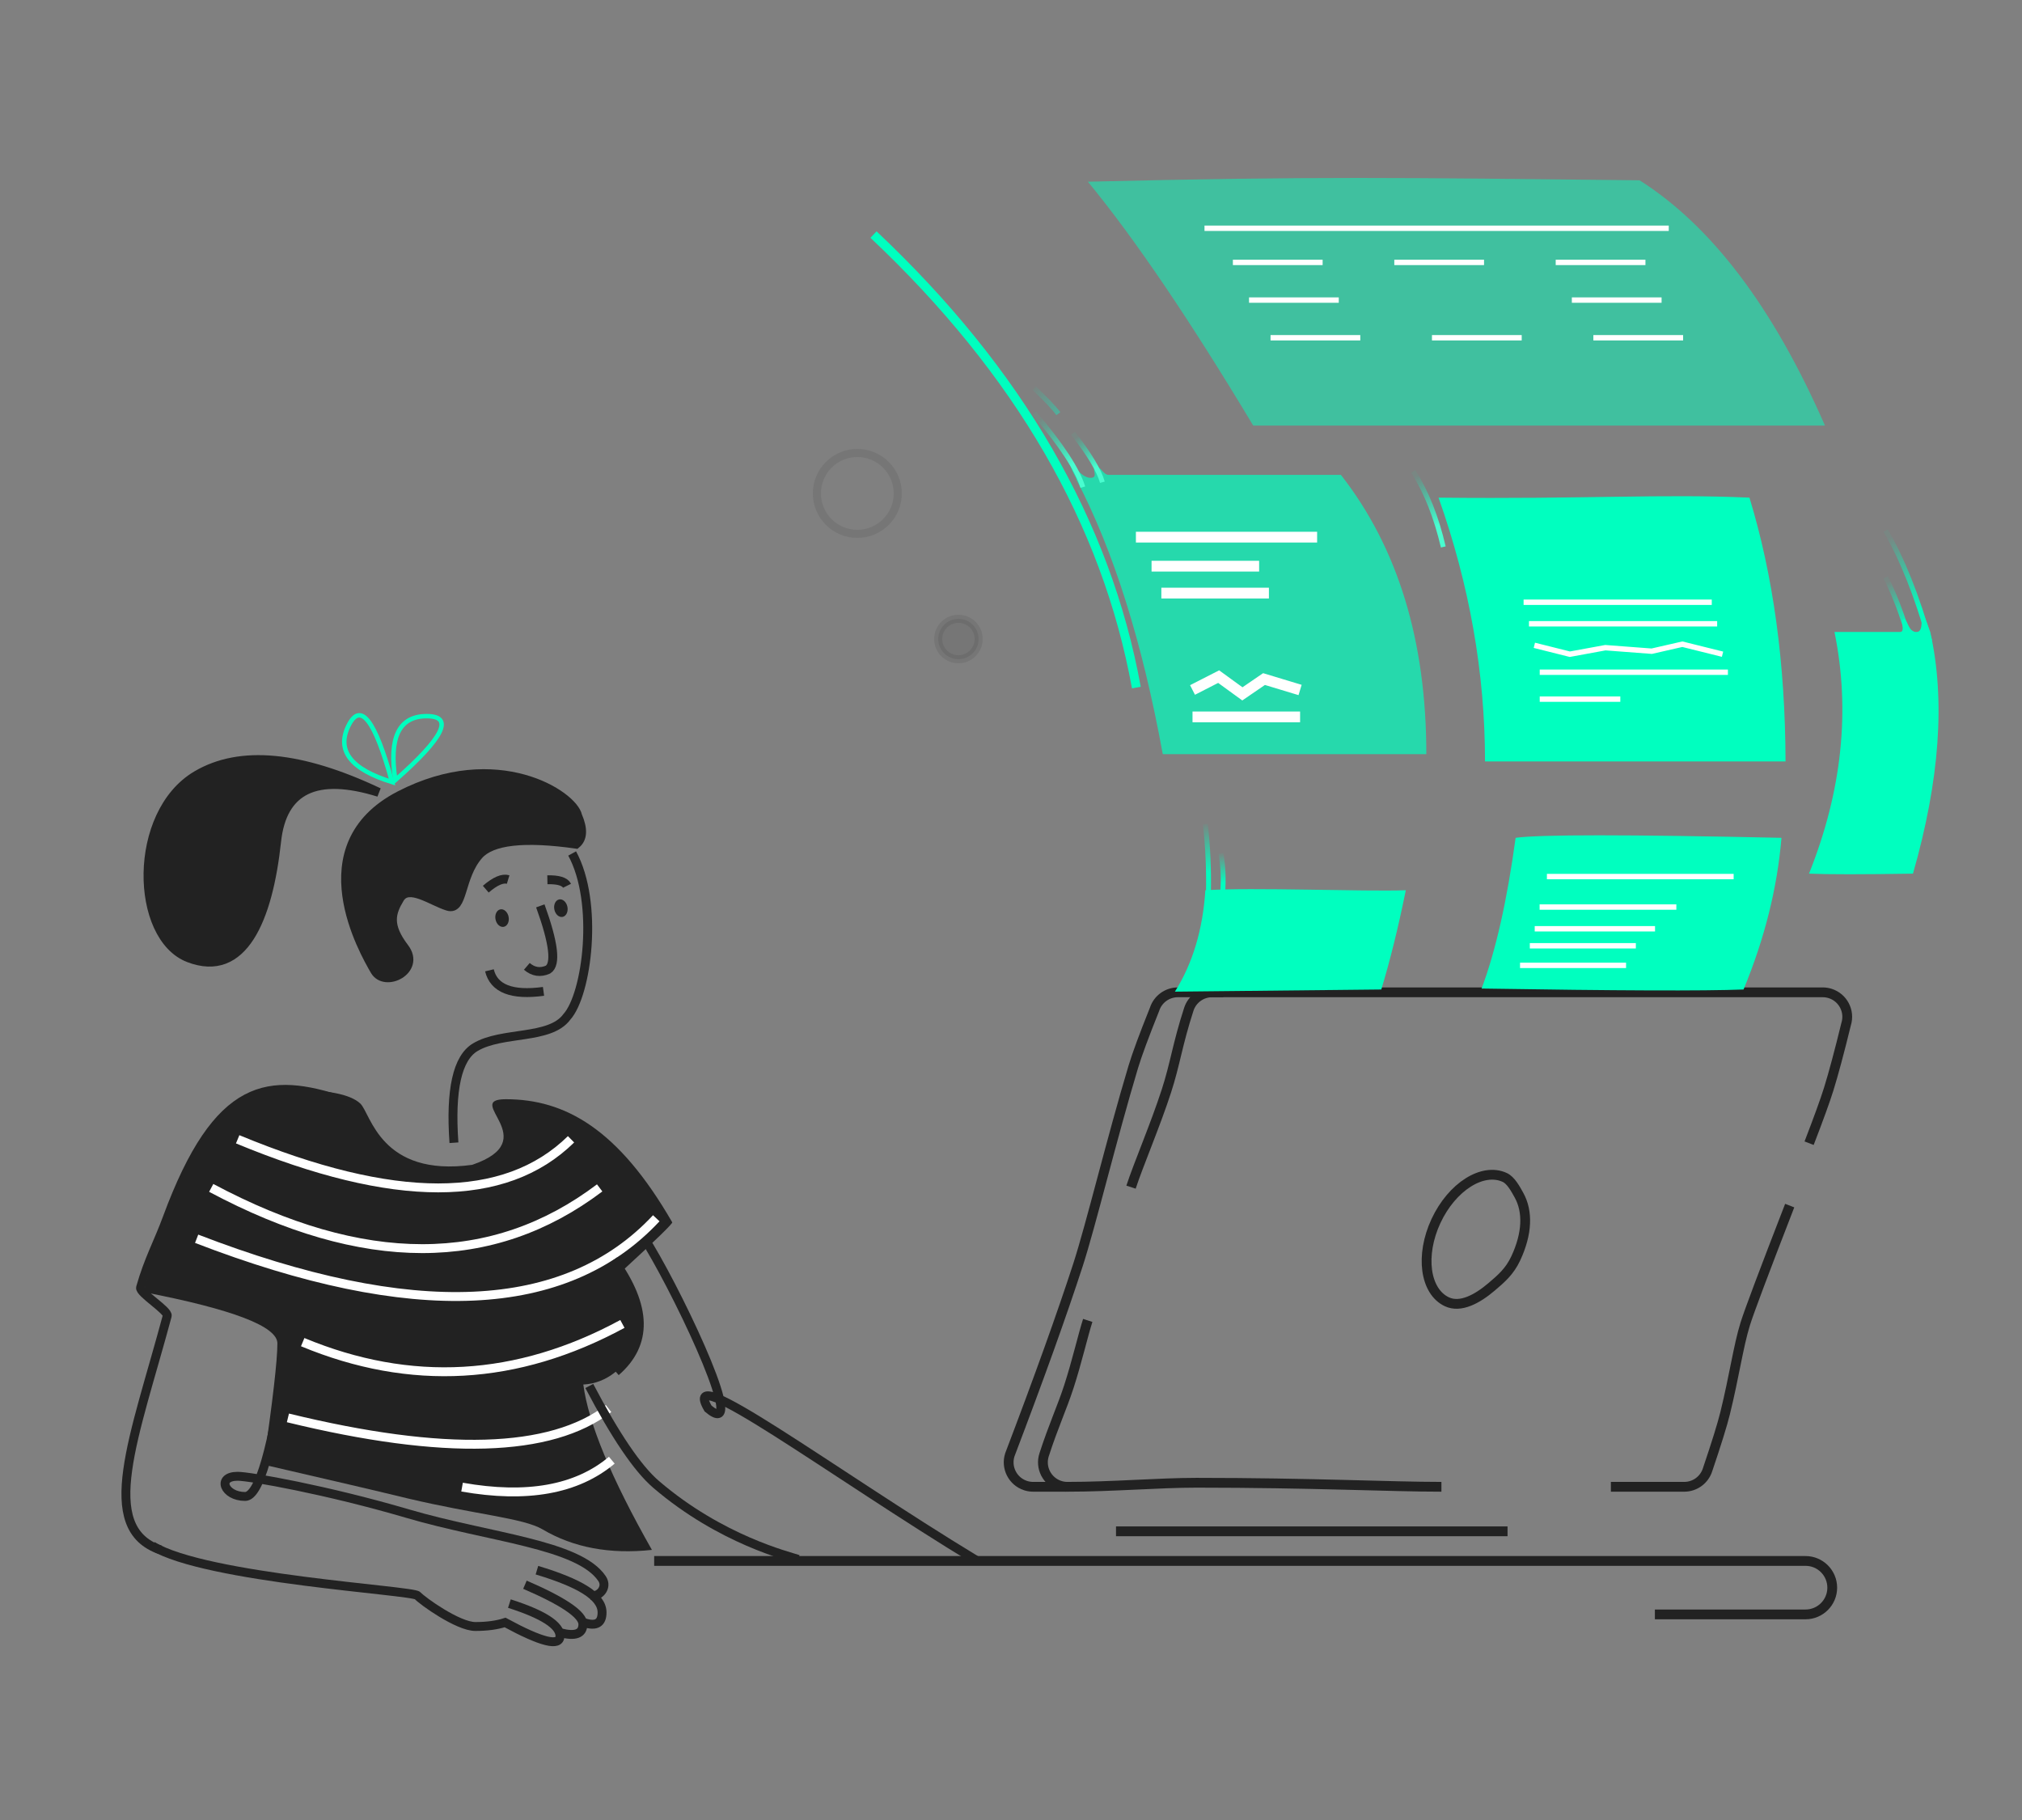 <?xml version="1.0" encoding="UTF-8"?>
<svg width="500px" height="450px" viewBox="0 0 500 450" version="1.1" xmlns="http://www.w3.org/2000/svg" xmlns:xlink="http://www.w3.org/1999/xlink">
    <rect x="0" y="0" width="500" height="450" fill="#808080" stroke="none"/>
    <!-- Generator: Sketch 55.2 (78181) - https://sketchapp.com -->
    <title>transactions in mins</title>
    <desc>Created with Sketch.</desc>
    <defs>
        <linearGradient x1="28.502%" y1="0%" x2="64.749%" y2="76.369%" id="linearGradient-1">
            <stop stop-color="#00FFBF" stop-opacity="0.054" offset="0%"></stop>
            <stop stop-color="#49FDD0" offset="100%"></stop>
        </linearGradient>
        <linearGradient x1="32.031%" y1="0%" x2="62.328%" y2="76.369%" id="linearGradient-2">
            <stop stop-color="#00FFBF" stop-opacity="0.054" offset="0%"></stop>
            <stop stop-color="#49FDD0" offset="100%"></stop>
        </linearGradient>
        <linearGradient x1="5.097%" y1="0%" x2="262.215%" y2="304.937%" id="linearGradient-3">
            <stop stop-color="#00FFBF" stop-opacity="0.054" offset="0%"></stop>
            <stop stop-color="#00FFE1" offset="100%"></stop>
        </linearGradient>
        <linearGradient x1="49.756%" y1="0%" x2="50.244%" y2="70.601%" id="linearGradient-4">
            <stop stop-color="#00FFBF" stop-opacity="0.054" offset="0%"></stop>
            <stop stop-color="#00FFBF" offset="100%"></stop>
        </linearGradient>
        <linearGradient x1="49.467%" y1="0%" x2="50.365%" y2="76.369%" id="linearGradient-5">
            <stop stop-color="#00FFBF" stop-opacity="0.054" offset="0%"></stop>
            <stop stop-color="#00FFBF" offset="100%"></stop>
        </linearGradient>
        <linearGradient x1="43.782%" y1="0%" x2="52.669%" y2="62.106%" id="linearGradient-6">
            <stop stop-color="#00FFBF" stop-opacity="0.054" offset="0%"></stop>
            <stop stop-color="#00FFBF" offset="100%"></stop>
        </linearGradient>
        <linearGradient x1="42.042%" y1="0%" x2="55.572%" y2="76.907%" id="linearGradient-7">
            <stop stop-color="#00FFBF" stop-opacity="0.054" offset="0%"></stop>
            <stop stop-color="#00FFBF" offset="100%"></stop>
        </linearGradient>
        <linearGradient x1="42.093%" y1="0%" x2="55.424%" y2="76.369%" id="linearGradient-8">
            <stop stop-color="#00FFBF" stop-opacity="0.054" offset="0%"></stop>
            <stop stop-color="#49FDD0" offset="100%"></stop>
        </linearGradient>
    </defs>
    <g id="transactions-in-mins" stroke="none" stroke-width="1" fill="none" fill-rule="evenodd">
        <g id="Group-4" transform="translate(20, 44)">
            <g id="Group-3" transform="translate(0, 123.134)">
                <path d="M221.514,218.721 C185.617,196.961 147.673,168.393 155.095,181.135 C164.988,189.427 149.168,155.474 140.544,141.011 C134.027,131.133 124.32,121.895 112.072,107.002 M64.809,105.061 C46.597,99.07 33.935,99.897 21.35,133.996 C19.017,140.317 16.759,144.183 14.758,151.218 C14.394,152.496 21.696,156.929 21.35,158.216 C13.335,188.059 3.885,210.674 19.663,216.083" id="Shape" stroke="#222222" stroke-width="2.2"></path>
                <path d="M15.497,152.335 C37.56,156.597 48.592,160.824 48.592,165.017 C48.592,169.21 47.442,179.203 45.144,194.996 C62.193,198.927 74.1,201.717 80.865,203.366 C97.716,207.364 109.416,208.199 114.184,211.02 C121.779,215.512 130.786,217.2 141.206,216.083 C131.147,198.356 125.493,184.726 124.243,175.194 C135.878,174.642 143.918,158.81 132.025,146.067 C132.444,144.208 133.072,144.541 133.907,147.067 C142.264,139.381 146.372,135.387 146.229,135.085 C132.874,111.928 119.681,104.652 105.085,104.652 C94.249,104.652 114.804,114.707 96.768,120.874 C74.134,123.976 71.698,108.251 69.128,105.753 C64.162,100.925 43.886,101.601 36.941,107.002 C27.1,119.831 19.952,134.942 15.497,152.335 Z" id="Path-228" fill="#222222"></path>
                <path d="M50.759,167.688 C47.423,191.143 44.04,202.87 40.609,202.87 C35.462,202.87 33.477,197.88 38.771,197.88 C41.76,197.88 60.767,201.225 80.865,207.133 C100.962,213.041 123.141,214.653 128.878,223.187 C130.37,225.407 128.057,227.78 126.286,227.323" id="Path-186" stroke="#222222" stroke-width="2.2"></path>
                <path d="M112.772,221.097 C123.406,224.301 128.878,227.58 128.878,231.55 C128.878,234.197 127.408,235.04 124.469,234.077" id="Path-187" stroke="#222222" stroke-width="2.2"></path>
                <path d="M94.258,200.56 C110.295,203.395 122.638,201.177 131.286,193.906" id="Path-193" stroke="#FFFFFF" stroke-width="2.2"></path>
                <path d="M109.808,224.694 C119.359,228.817 124.134,232.073 124.134,234.462 C124.134,236.851 122.247,237.543 118.473,236.54" id="Path-187-Copy" stroke="#222222" stroke-width="2.2"></path>
                <path d="M105.962,229.358 C114.303,232.025 118.473,234.698 118.473,237.377 C118.473,240.056 113.947,238.94 104.895,234.03 C102.857,234.69 100.406,235.02 97.542,235.02 C93.245,235.02 84.432,228.69 83.246,227.38 C82.06,226.07 30.85,223.181 17.663,215.083" id="Path-187-Copy-2" stroke="#222222" stroke-width="2.2"></path>
                <path d="M38.771,114.56 C77.405,130.582 104.883,130.582 121.206,114.56" id="Path-188" stroke="#FFFFFF" stroke-width="2.2"></path>
                <path d="M32.23,126.576 C69.773,146.6 101.791,146.6 128.286,126.576" id="Path-189" stroke="#FFFFFF" stroke-width="2.2"></path>
                <path d="M28.624,139.151 C82.017,159.758 119.903,158.07 142.281,134.085" id="Path-190" stroke="#FFFFFF" stroke-width="2.2"></path>
                <path d="M54.85,164.713 C81.541,175.802 107.893,174.3 133.907,160.209" id="Path-191" stroke="#FFFFFF" stroke-width="2.2"></path>
                <path d="M51.196,183.443 C89.802,192.852 116.23,192.082 130.481,181.135" id="Path-192" stroke="#FFFFFF" stroke-width="2.2"></path>
                <path d="M131.719,144.393 C140.026,155.944 140.209,165.159 132.269,172.038" id="Path-195" stroke="#222222" stroke-width="2.2"></path>
                <g id="Group" transform="translate(68.724, 61.087) rotate(17) translate(-68.724, -61.087) translate(11.224, 15.087)">
                    <path d="M95.88,91.07 C91.176,78.835 90.551,70.799 94.004,66.963 C99.184,61.209 111.115,59.846 113.471,53.18 C116.673,46.39 112.817,23.815 102.923,14.128" id="Path-196" stroke="#222222" stroke-width="2.2"></path>
                    <path d="M99.184,28.816 C105.07,36.657 107.21,41.497 105.603,43.336 C104.035,44.687 102.29,44.941 100.368,44.1" id="Path-198" stroke="#222222" stroke-width="2.2"></path>
                    <path d="M91.811,47.738 C94.188,51.754 98.958,52.108 106.12,48.803" id="Path-199" stroke="#222222" stroke-width="2.2"></path>
                    <path d="M85.078,28.816 C86.716,26.221 88.247,24.923 89.673,24.923" id="Path-200" stroke="#222222" stroke-width="2.2"></path>
                    <path d="M98.966,22.136 C101.551,21.289 103.245,21.289 104.048,22.136" id="Path-201" stroke="#222222" stroke-width="2.2"></path>
                    <ellipse id="Oval" fill="#222222" transform="translate(91.021, 34.476) rotate(-28) translate(-91.021, -34.476) " cx="91.021" cy="34.476" rx="1.649" ry="2.2"></ellipse>
                    <ellipse id="Oval-Copy" fill="#222222" transform="translate(104.213, 27.874) rotate(-28) translate(-104.213, -27.874) " cx="104.213" cy="27.874" rx="1.649" ry="2.2"></ellipse>
                    <path d="M103.192,11.642 C90.361,13.655 82.949,16.864 80.956,21.268 C77.965,27.874 81.448,35.605 77.331,35.605 C73.213,35.605 66.462,33.121 65.427,37.194 C64.392,41.267 64.414,44.471 70.075,48.535 C75.736,52.599 68.426,59.586 64.702,56.092 C60.978,52.599 38.501,31.878 57.916,12.897 C77.331,-6.084 98.966,0.209 101.507,4.828 C103.826,7.573 104.388,9.844 103.192,11.642 Z" id="Path-202" stroke="#222222" stroke-width="2.2" fill="#222222"></path>
                    <path d="M50.924,11.913 C34.782,12.974 28.372,19.769 31.695,32.297 C36.679,51.089 36.128,66.956 21.741,66.962 C7.354,66.968 -4.225,38.667 7.369,24.086 C15.099,14.365 29.617,10.308 50.924,11.913 Z" id="Path-203" stroke="#222222" stroke-width="2.2" fill="#222222" transform="translate(26.778, 39.267) rotate(4) translate(-26.778, -39.267) "></path>
                </g>
                <path d="M125.719,175.55 C132.176,187.869 137.681,195.979 142.233,199.88 C158.297,213.646 175.157,217.658 177.357,218.416" id="Path-197" stroke="#222222" stroke-width="2.2"></path>
                <path d="M77.765,25.741 C89.733,15.204 92.314,9.936 85.506,9.936 C78.699,9.936 76.118,15.204 77.765,25.741 Z" id="Path-204" stroke="#00FFBF" stroke-width="1.1"></path>
                <path d="M66.765,25.736 C78.746,15.203 81.331,9.938 74.518,9.94 C67.705,9.943 65.121,15.208 66.765,25.736 Z" id="Path-204" stroke="#00FFBF" stroke-width="1.1" transform="translate(72.254, 17.838) rotate(-64) translate(-72.254, -17.838) "></path>
            </g>
            <g id="Group-2" transform="translate(141.206, 201.356)" stroke="#222222" stroke-width="2.42">
                <path d="M0.558,140.591 L285.262,140.591 C288.911,140.591 291.87,143.55 291.87,147.199 C291.87,150.849 288.911,153.808 285.262,153.808 L248.013,153.808" id="Path-132"></path>
                <path d="M141.31,0 L130.049,0 C127.428,0 125.105,1.689 124.295,4.183 C121.69,10.679 119.937,15.424 119.037,18.417 C113.76,35.961 108.536,57.616 105.363,67.383 C101.396,79.594 95.779,95.243 88.513,114.33 C87.48,117.511 89.218,120.927 92.396,121.961 C93,122.158 93.631,122.258 94.266,122.258 L102.484,122.258" id="Path-133"></path>
                <path d="M286.149,37.303 C288.522,31.148 290.135,26.699 290.988,23.955 C292.17,20.155 293.609,14.788 295.306,7.855 C296.299,4.662 294.517,1.267 291.327,0.274 C290.745,0.092 290.139,0 289.529,0 L138.519,0 C135.898,0 133.576,1.689 132.765,4.183 C129.931,12.909 129.412,17.661 127.21,24.439 C124.479,32.848 120.234,42.758 118.475,48.171 M107.772,81.119 C106.641,84.6 105.088,91.382 103.111,97.466 C101.389,102.766 99.347,107.054 96.983,114.33 C95.95,117.511 97.688,120.927 100.866,121.961 C101.47,122.158 102.101,122.258 102.736,122.258 C113.919,122.258 125.232,121.258 134.674,121.258 C163.056,121.258 182.574,122.258 195.228,122.258 M237.134,122.258 C241.166,122.258 247.214,122.258 255.278,122.258 C257.926,122.258 260.267,120.533 261.054,118.002 C263.236,111.559 264.676,106.924 265.373,104.098 C267.655,94.844 268.65,87.474 270.356,81.987 C271.304,78.937 274.969,69.185 281.35,52.733" id="Shape"></path>
                <path d="M114.762,133.266 L211.579,133.266" id="Path-135"></path>
                <path d="M203.758,78.102 C207.426,78.103 210.247,74.375 212.219,70.05 C213.481,67.283 214.645,64.806 214.644,61.153 C214.642,54.363 212.497,49.41 208.792,46.703 C207.389,45.678 205.399,44.198 203.747,44.197 C197.731,44.195 192.857,51.784 192.86,61.146 C192.864,70.508 197.742,78.1 203.758,78.102 Z" id="Oval" transform="translate(203.752, 61.149) rotate(25) translate(-203.752, -61.149) "></path>
            </g>
            <g id="Group-3" transform="translate(235.745, 0)">
                <path d="M10.479,74.671 C10.693,74.56 8.59,71.344 9.203,71.034 C9.703,70.78 11.84,74.388 14.152,74.135 C15.915,73.982 14.062,71.814 15.164,71.424 C16.266,71.034 17.055,73.413 18.37,73.409 C23.569,73.393 42.723,73.393 75.831,73.409 C89.915,91.409 96.957,114.426 96.957,142.46 L31.783,142.46 C26.751,114.87 19.65,92.273 10.479,74.671 Z" id="Rectangle" fill="#00FFBF" opacity="0.7"></path>
                <path d="M197.404,112.43 C204.617,112.304 210.027,112.209 213.633,112.146 C214.988,112.123 213.585,109.362 214.374,108.926 C215.164,108.49 215.528,111.292 216.808,111.863 C217.178,112.028 217.047,112.087 217.725,112.075 C219.667,112.041 218.515,107.565 218.983,107.54 C219.279,107.524 219.978,109.016 221.08,112.016 C225.142,128.688 224.067,148.629 217.855,171.84 C205.368,172.261 196.8,172.41 192.15,172.289 C199.958,151.736 201.71,131.783 197.404,112.43 Z" id="Rectangle-Copy-3" fill="#00FFBF" transform="translate(207.819, 139.935) rotate(1) translate(-207.819, -139.935) "></path>
                <path d="M99.979,79.048 C136.726,79.433 155.386,78.068 176.861,79.048 C182.74,98.29 185.714,120.029 185.783,144.263 L111.468,144.263 C111.468,122.404 107.638,100.666 99.979,79.048 Z" id="Rectangle-Copy" fill="#00FFBF"></path>
                <path d="M119.036,163.155 C124.764,162.327 146.678,162.327 184.778,163.155 C183.745,175.527 180.62,188.027 175.403,200.655 C165.72,201.034 144.127,200.956 110.622,200.421 C114.115,191.136 116.919,178.715 119.036,163.155 Z" id="Rectangle-Copy" fill="#00FFBF"></path>
                <path d="M42.316,176.115 C53.934,175.348 81.557,176.488 91.884,176.115 C90.019,185.316 87.999,193.496 85.823,200.655 L34.788,201.187 C39.179,194.205 41.688,185.847 42.316,176.115 Z" id="Rectangle-Copy" fill="#00FFBF"></path>
                <path d="M13.265,0.924 C68.719,-0.423 90.503,-0.076 149.682,0.574 C167.51,11.862 182.793,32.078 195.533,61.222 L54.146,61.222 C38.429,35.036 24.801,14.936 13.265,0.924 Z" id="Rectangle-Copy" fill="#00FFBF" opacity="0.5"></path>
                <path d="M25.142,88.812 L69.953,88.812" id="Path-20" stroke="#FFFFFF" stroke-width="2.662"></path>
                <path d="M29.012,95.988 L55.612,95.988" id="Path-21" stroke="#FFFFFF" stroke-width="2.662"></path>
                <path d="M31.432,102.643 L58.032,102.643" id="Path-21-Copy" stroke="#FFFFFF" stroke-width="2.662"></path>
                <polyline id="Path-21-Copy-2" stroke="#FFFFFF" stroke-width="2.662" points="39.141 126.599 45.605 123.298 51.472 127.561 56.82 123.9 65.741 126.599"></polyline>
                <path d="M39.141,133.254 L65.741,133.254" id="Path-21-Copy-3" stroke="#FFFFFF" stroke-width="2.662"></path>
                <path d="M121.008,104.907 L167.542,104.907" id="Path-23" stroke="#FFFFFF" stroke-width="1.331"></path>
                <path d="M122.339,110.231 L168.873,110.231" id="Path-23" stroke="#FFFFFF" stroke-width="1.331"></path>
                <polyline id="Path-23" stroke="#FFFFFF" stroke-width="1.331" points="123.669 115.555 132.446 117.755 141.228 116.143 152.695 117.011 160.265 115.281 170.203 117.755"></polyline>
                <path d="M124.999,122.209 L171.534,122.209" id="Path-23" stroke="#FFFFFF" stroke-width="1.331"></path>
                <path d="M124.999,128.864 L144.925,128.864" id="Path-23" stroke="#FFFFFF" stroke-width="1.331"></path>
                <path d="M42.104,12.439 L156.904,12.439" id="Path-24" stroke="#FFFFFF" stroke-width="1.331"></path>
                <path d="M49.124,20.879 L71.314,20.879" id="Path-25" stroke="#FFFFFF" stroke-width="1.331"></path>
                <path d="M89.037,20.879 L111.227,20.879" id="Path-25" stroke="#FFFFFF" stroke-width="1.331"></path>
                <path d="M128.95,20.879 L151.14,20.879" id="Path-25" stroke="#FFFFFF" stroke-width="1.331"></path>
                <path d="M53.116,30.196 L75.305,30.196" id="Path-25" stroke="#FFFFFF" stroke-width="1.331"></path>
                <path d="M132.941,30.196 L155.131,30.196" id="Path-25" stroke="#FFFFFF" stroke-width="1.331"></path>
                <path d="M58.437,39.512 L80.627,39.512" id="Path-25" stroke="#FFFFFF" stroke-width="1.331"></path>
                <path d="M98.35,39.512 L120.54,39.512" id="Path-25" stroke="#FFFFFF" stroke-width="1.331"></path>
                <path d="M138.263,39.512 L160.453,39.512" id="Path-25" stroke="#FFFFFF" stroke-width="1.331"></path>
                <path d="M126.775,172.732 L172.95,172.732" id="Path-30" stroke="#FFFFFF" stroke-width="1.331"></path>
                <path d="M124.969,180.273 L158.783,180.273" id="Path-31" stroke="#FFFFFF" stroke-width="1.331"></path>
                <path d="M123.759,185.641 L153.512,185.641" id="Path-32" stroke="#FFFFFF" stroke-width="1.331"></path>
                <path d="M122.549,189.846 L148.769,189.846" id="Path-33" stroke="#FFFFFF" stroke-width="1.331"></path>
                <path d="M120.129,194.69 L146.349,194.69" id="Path-33" stroke="#FFFFFF" stroke-width="1.331"></path>
                <path d="M3.63797881e-12,58.13 C6.687,66.001 10.691,72.107 12.012,76.45" id="Path-9" stroke="url(#linearGradient-1)" stroke-width="1.21"></path>
                <path d="M9.592,63.128 C13.634,68.331 16.054,72.368 16.852,75.239" id="Path-9-Copy" stroke="url(#linearGradient-2)" stroke-width="1.21"></path>
                <path d="M0,51.993 C2.962,54.794 4.95,56.891 5.962,58.284" id="Path-9-Copy" stroke="url(#linearGradient-3)" stroke-width="1.21"></path>
                <path d="M43.068,177.054 C43.207,171.097 42.955,165.326 42.312,159.741" id="Path-94" stroke="url(#linearGradient-4)" stroke-width="1.21"></path>
                <path d="M46.765,176.697 C46.903,173.363 46.651,170.133 46.008,167.008" id="Path-94" stroke="url(#linearGradient-5)" stroke-width="1.21" transform="translate(46.405, 171.852) rotate(2) translate(-46.405, -171.852) "></path>
                <path d="M217.803,119.339 C215.677,110.858 213.257,103.995 210.543,98.751" id="Path-96" stroke="url(#linearGradient-6)" stroke-width="1.21"></path>
                <path d="M221.433,114.495 C218.244,103.249 214.614,94.149 210.542,87.196" id="Path-96-Copy" stroke="url(#linearGradient-7)" stroke-width="1.21"></path>
                <path d="M93.726,72.559 C96.941,77.601 99.416,83.826 101.153,91.234" id="Path-97" stroke="url(#linearGradient-8)" stroke-width="1.21"></path>
            </g>
        </g>
        <circle id="Oval" stroke="#222222" stroke-width="2" fill="#222222" opacity="0.1" cx="237" cy="158" r="5"></circle>
        <circle id="Oval" stroke="#222222" stroke-width="2" opacity="0.1" cx="212" cy="122" r="10"></circle>
        <path d="M216,58 C251.907,91.846 273.573,129.179 281,170" id="Path-232" stroke="#00FFBF" stroke-width="2.2"></path>
    </g>
</svg>